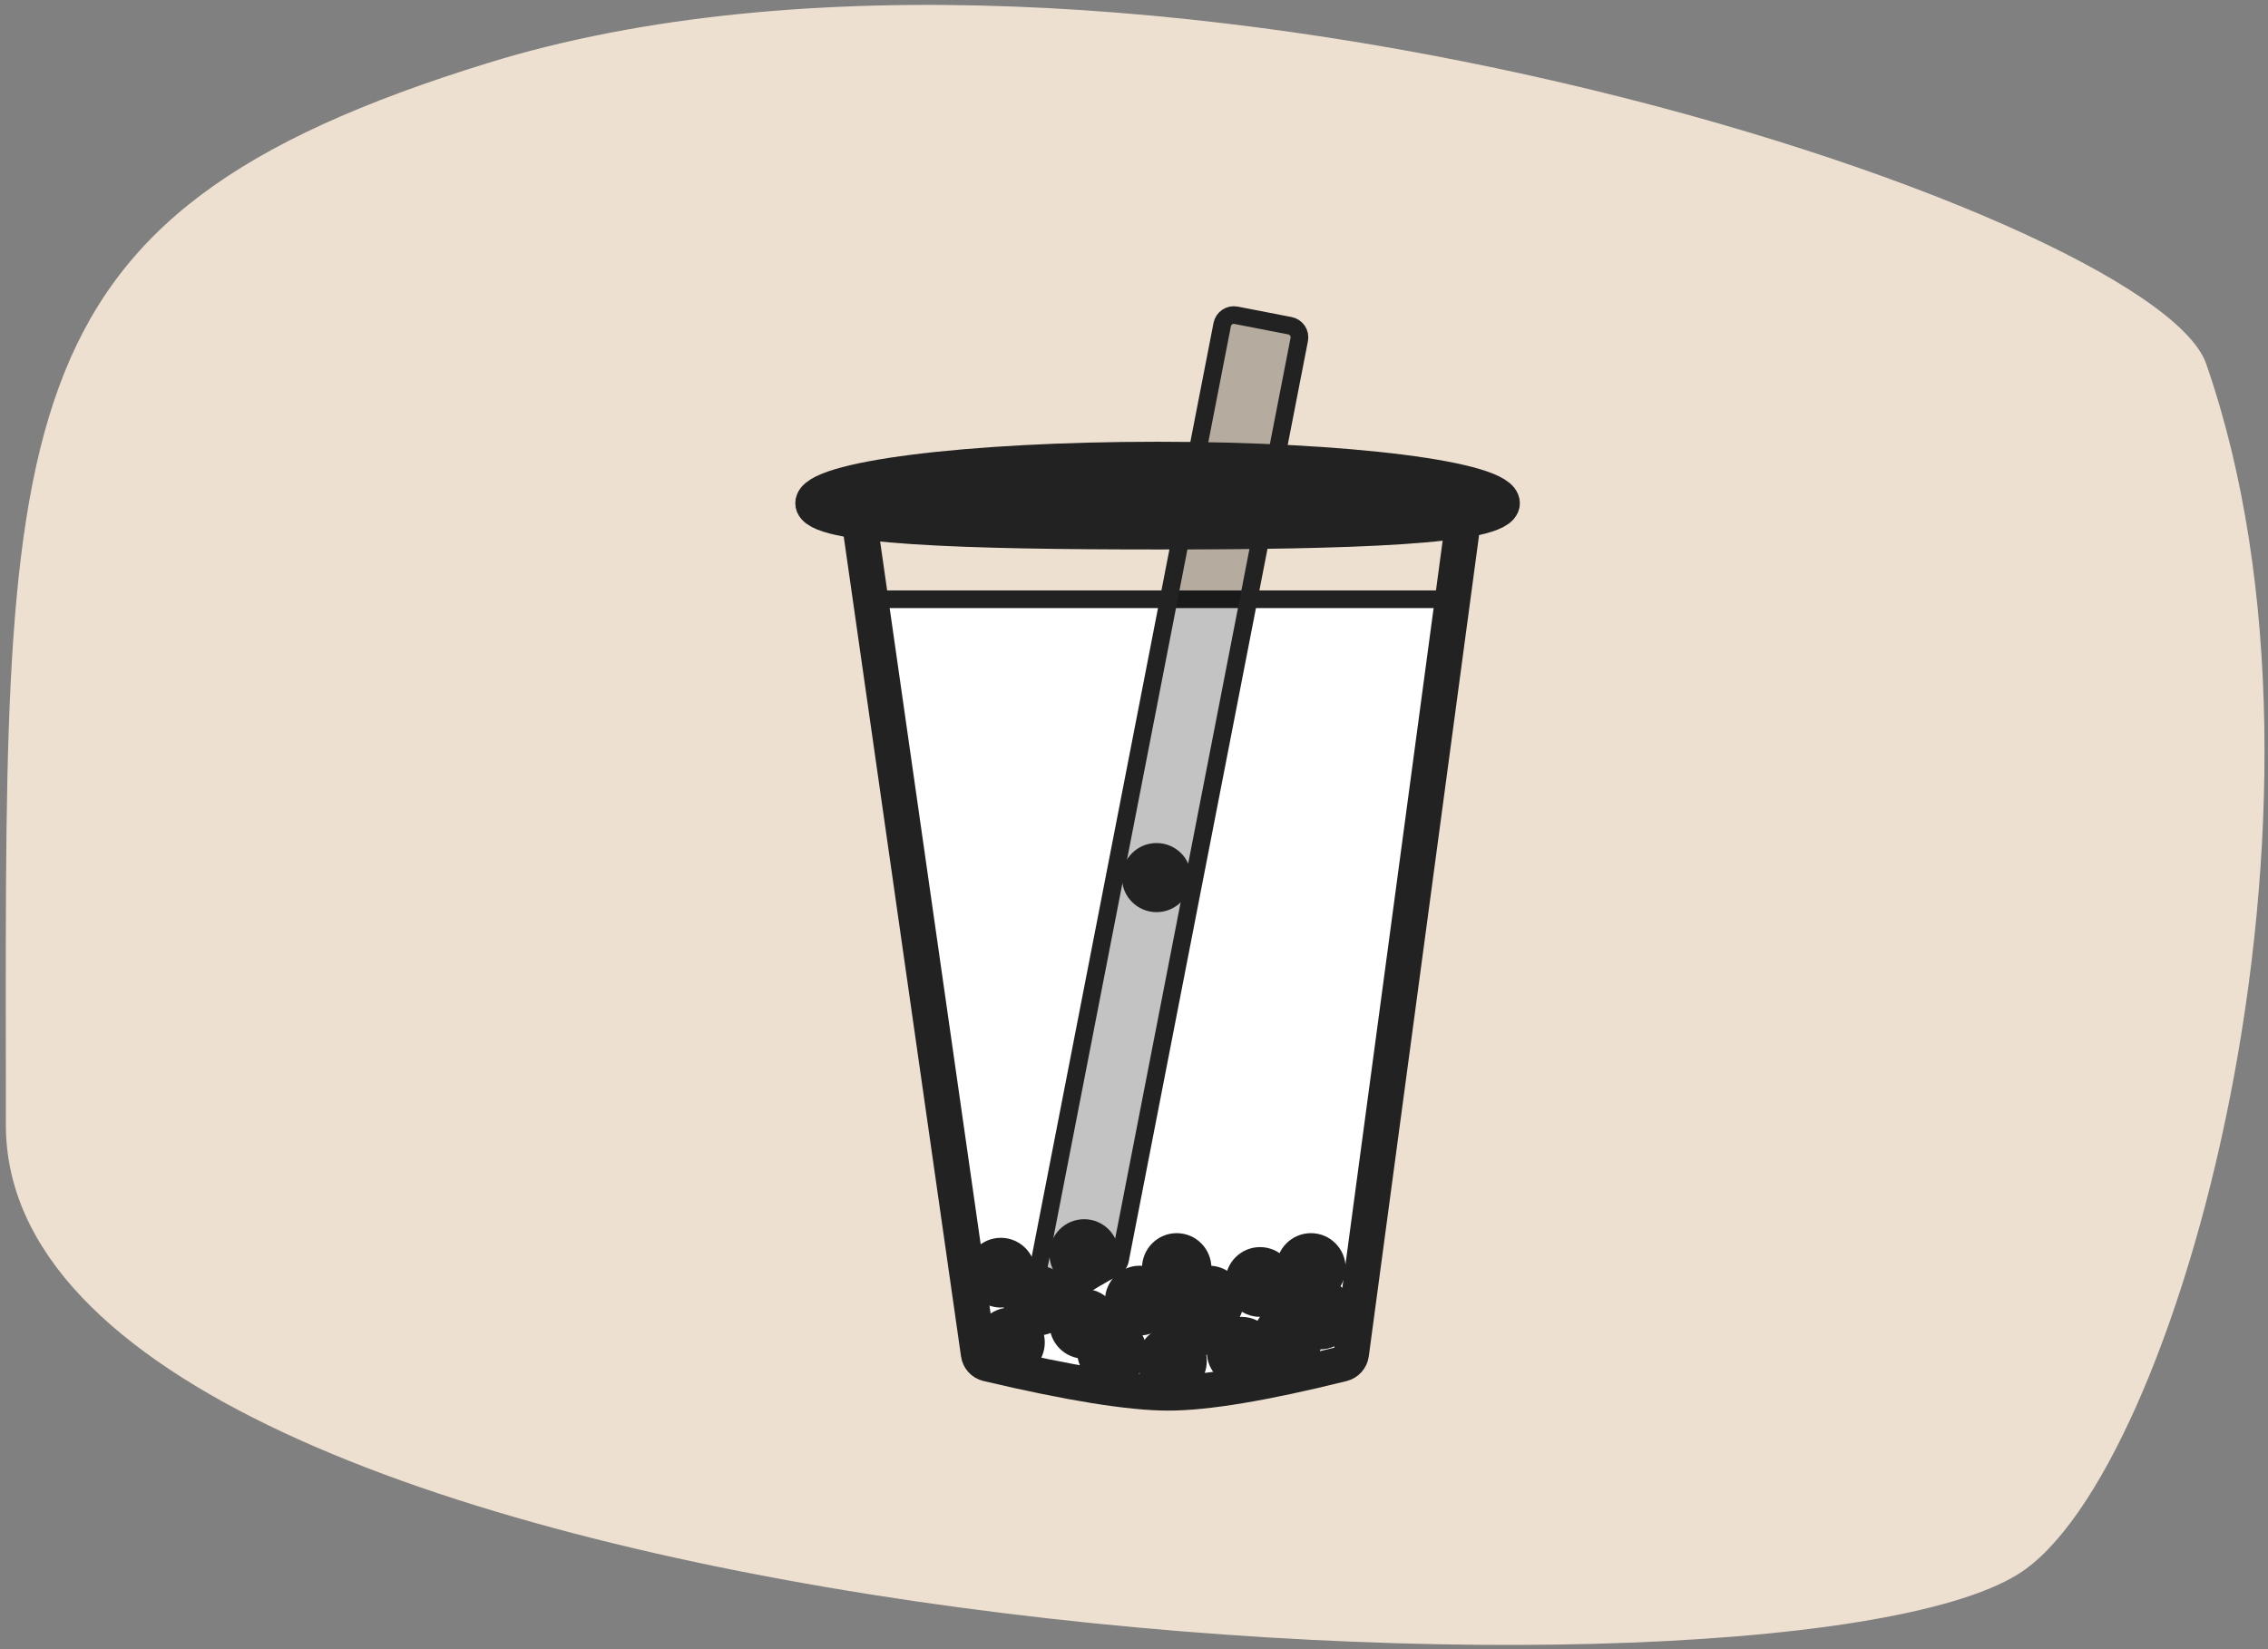 <?xml version="1.0" encoding="UTF-8"?>
<svg width="385px" height="280px" viewBox="0 0 385 280" version="1.1" xmlns="http://www.w3.org/2000/svg" xmlns:xlink="http://www.w3.org/1999/xlink">
    <rect x="0" y="0" width="385" height="280" fill="#808080" stroke="none"/>
    <!-- Generator: Sketch 55.2 (78181) - https://sketchapp.com -->
    <title>wwgfbt</title>
    <desc>Created with Sketch.</desc>
    <g id="Page-1" stroke="none" stroke-width="1" fill="none" fill-rule="evenodd">
        <g id="My-work" transform="translate(-844, -1178)" fill-rule="nonzero">
            <g id="Group-6-Copy" transform="translate(246, 1178)">
                <g id="wwgfbt" transform="translate(598, 0)">
                    <g id="Group-10" fill="#EEE0D0">
                        <path d="M384.393,191 C384.393,277.42 86.901,294.762 42.78,267.249 C15.69,250.358 -15.292,136.967 10.893,61.755 C20.039,35.487 196.144,-22.168 302.536,10.687 C387.679,36.979 384.393,71 384.393,191 Z" id="Rectangle" transform="translate(192.696, 140.058) scale(-1, 1) translate(-192.696, -140.058) "></path>
                    </g>
                    <g id="Group-11" transform="translate(138, 53)">
                        <g id="Group">
                            <path d="M9.944,48.746 C9.918,48.746 9.892,48.748 9.867,48.752 C9.594,48.794 9.407,49.05 9.45,49.323 L29.434,177.567 C29.466,177.771 29.62,177.935 29.822,177.979 C43.747,180.995 53.923,182.5 60.299,182.5 C66.659,182.5 76.451,181.001 89.627,177.997 C89.828,177.951 89.98,177.786 90.01,177.581 L108.772,49.318 C108.775,49.294 108.777,49.27 108.777,49.246 C108.777,48.969 108.553,48.746 108.277,48.746 L9.944,48.746 Z" id="Combined-Shape" stroke="#222222" stroke-width="3" fill="#FFFFFF"></path>
                            <path d="M55.286,-0.172 L64.606,-0.175 C65.711,-0.177 66.607,0.718 66.607,1.823 C66.607,1.823 66.607,1.824 66.606,1.824 L66.556,160.998 C66.556,161.597 66.287,162.164 65.824,162.544 C63.65,164.325 62.028,165.763 60.957,166.857 C60.166,167.665 58.759,169.222 56.737,171.527 C56.008,172.358 54.745,172.44 53.914,171.712 C53.481,171.332 53.233,170.784 53.233,170.208 L53.285,1.829 C53.287,0.725 54.182,-0.17 55.286,-0.172 Z" id="Rectangle" stroke="#222222" stroke-width="3" fill-opacity="0.238" fill="#000000" stroke-linecap="round" stroke-linejoin="round" transform="translate(59.92, 86.032) rotate(11) translate(-59.92, -86.032) "></path>
                            <ellipse id="Oval-Copy-14" fill="#222222" cx="58.325" cy="96" rx="5.877" ry="5.867"></ellipse>
                            <path d="M58.5,37.29 C90.809,37.29 117,36.535 117,32.431 C117,28.327 90.809,25 58.5,25 C26.191,25 0,28.327 0,32.431 C0,36.535 26.191,37.29 58.5,37.29 Z" id="Oval" stroke="#222222" stroke-width="6" fill="#222222" stroke-linecap="round" stroke-linejoin="round"></path>
                            <path d="M9.498,34.591 C22.495,30.864 39.435,29 60.318,29 C81.133,29 97.304,30.852 108.831,34.555 C109.753,34.851 110.33,35.766 110.201,36.725 L91.38,176.89 C91.27,177.703 90.676,178.367 89.88,178.565 C76.647,181.852 66.793,183.496 60.318,183.496 C53.833,183.496 43.604,181.847 29.63,178.55 C28.83,178.361 28.226,177.701 28.11,176.887 L8.07,36.797 C7.928,35.808 8.538,34.867 9.498,34.591 Z" id="Combined-Shape" stroke="#222222" stroke-width="6"></path>
                        </g>
                        <g id="Group-2" transform="translate(26, 154)" fill="#222222">
                            <ellipse id="Oval" cx="12.179" cy="13.816" rx="5.893" ry="5.921"></ellipse>
                            <ellipse id="Oval-Copy" cx="29.464" cy="13.816" rx="5.893" ry="5.921"></ellipse>
                            <ellipse id="Oval-Copy-14" cx="20.036" cy="5.921" rx="5.893" ry="5.921"></ellipse>
                            <ellipse id="Oval-Copy-15" cx="35.75" cy="8.289" rx="5.893" ry="5.921"></ellipse>
                            <ellipse id="Oval-Copy-8" cx="41.25" cy="13.816" rx="5.893" ry="5.921"></ellipse>
                            <ellipse id="Oval-Copy-12" cx="58.536" cy="8.289" rx="5.893" ry="5.921"></ellipse>
                            <ellipse id="Oval-Copy-13" cx="49.893" cy="10.658" rx="5.893" ry="5.921"></ellipse>
                            <ellipse id="Oval-Copy-9" cx="54.607" cy="20.132" rx="5.893" ry="5.921"></ellipse>
                            <ellipse id="Oval-Copy-2" cx="5.893" cy="9.079" rx="5.893" ry="5.921"></ellipse>
                            <ellipse id="Oval-Copy-10" cx="20.036" cy="17.763" rx="5.893" ry="5.921"></ellipse>
                            <ellipse id="Oval-Copy-11" cx="38.107" cy="17.763" rx="5.893" ry="5.921"></ellipse>
                            <ellipse id="Oval-Copy-3" cx="7.464" cy="20.921" rx="5.893" ry="5.921"></ellipse>
                            <ellipse id="Oval-Copy-4" cx="24.75" cy="22.5" rx="5.893" ry="5.921"></ellipse>
                            <ellipse id="Oval-Copy-5" cx="34.964" cy="24.079" rx="5.893" ry="5.921"></ellipse>
                            <ellipse id="Oval-Copy-6" cx="46.75" cy="22.5" rx="5.893" ry="5.921"></ellipse>
                            <ellipse id="Oval-Copy-7" cx="60.107" cy="16.184" rx="5.893" ry="5.921"></ellipse>
                        </g>
                    </g>
                </g>
            </g>
        </g>
    </g>
</svg>